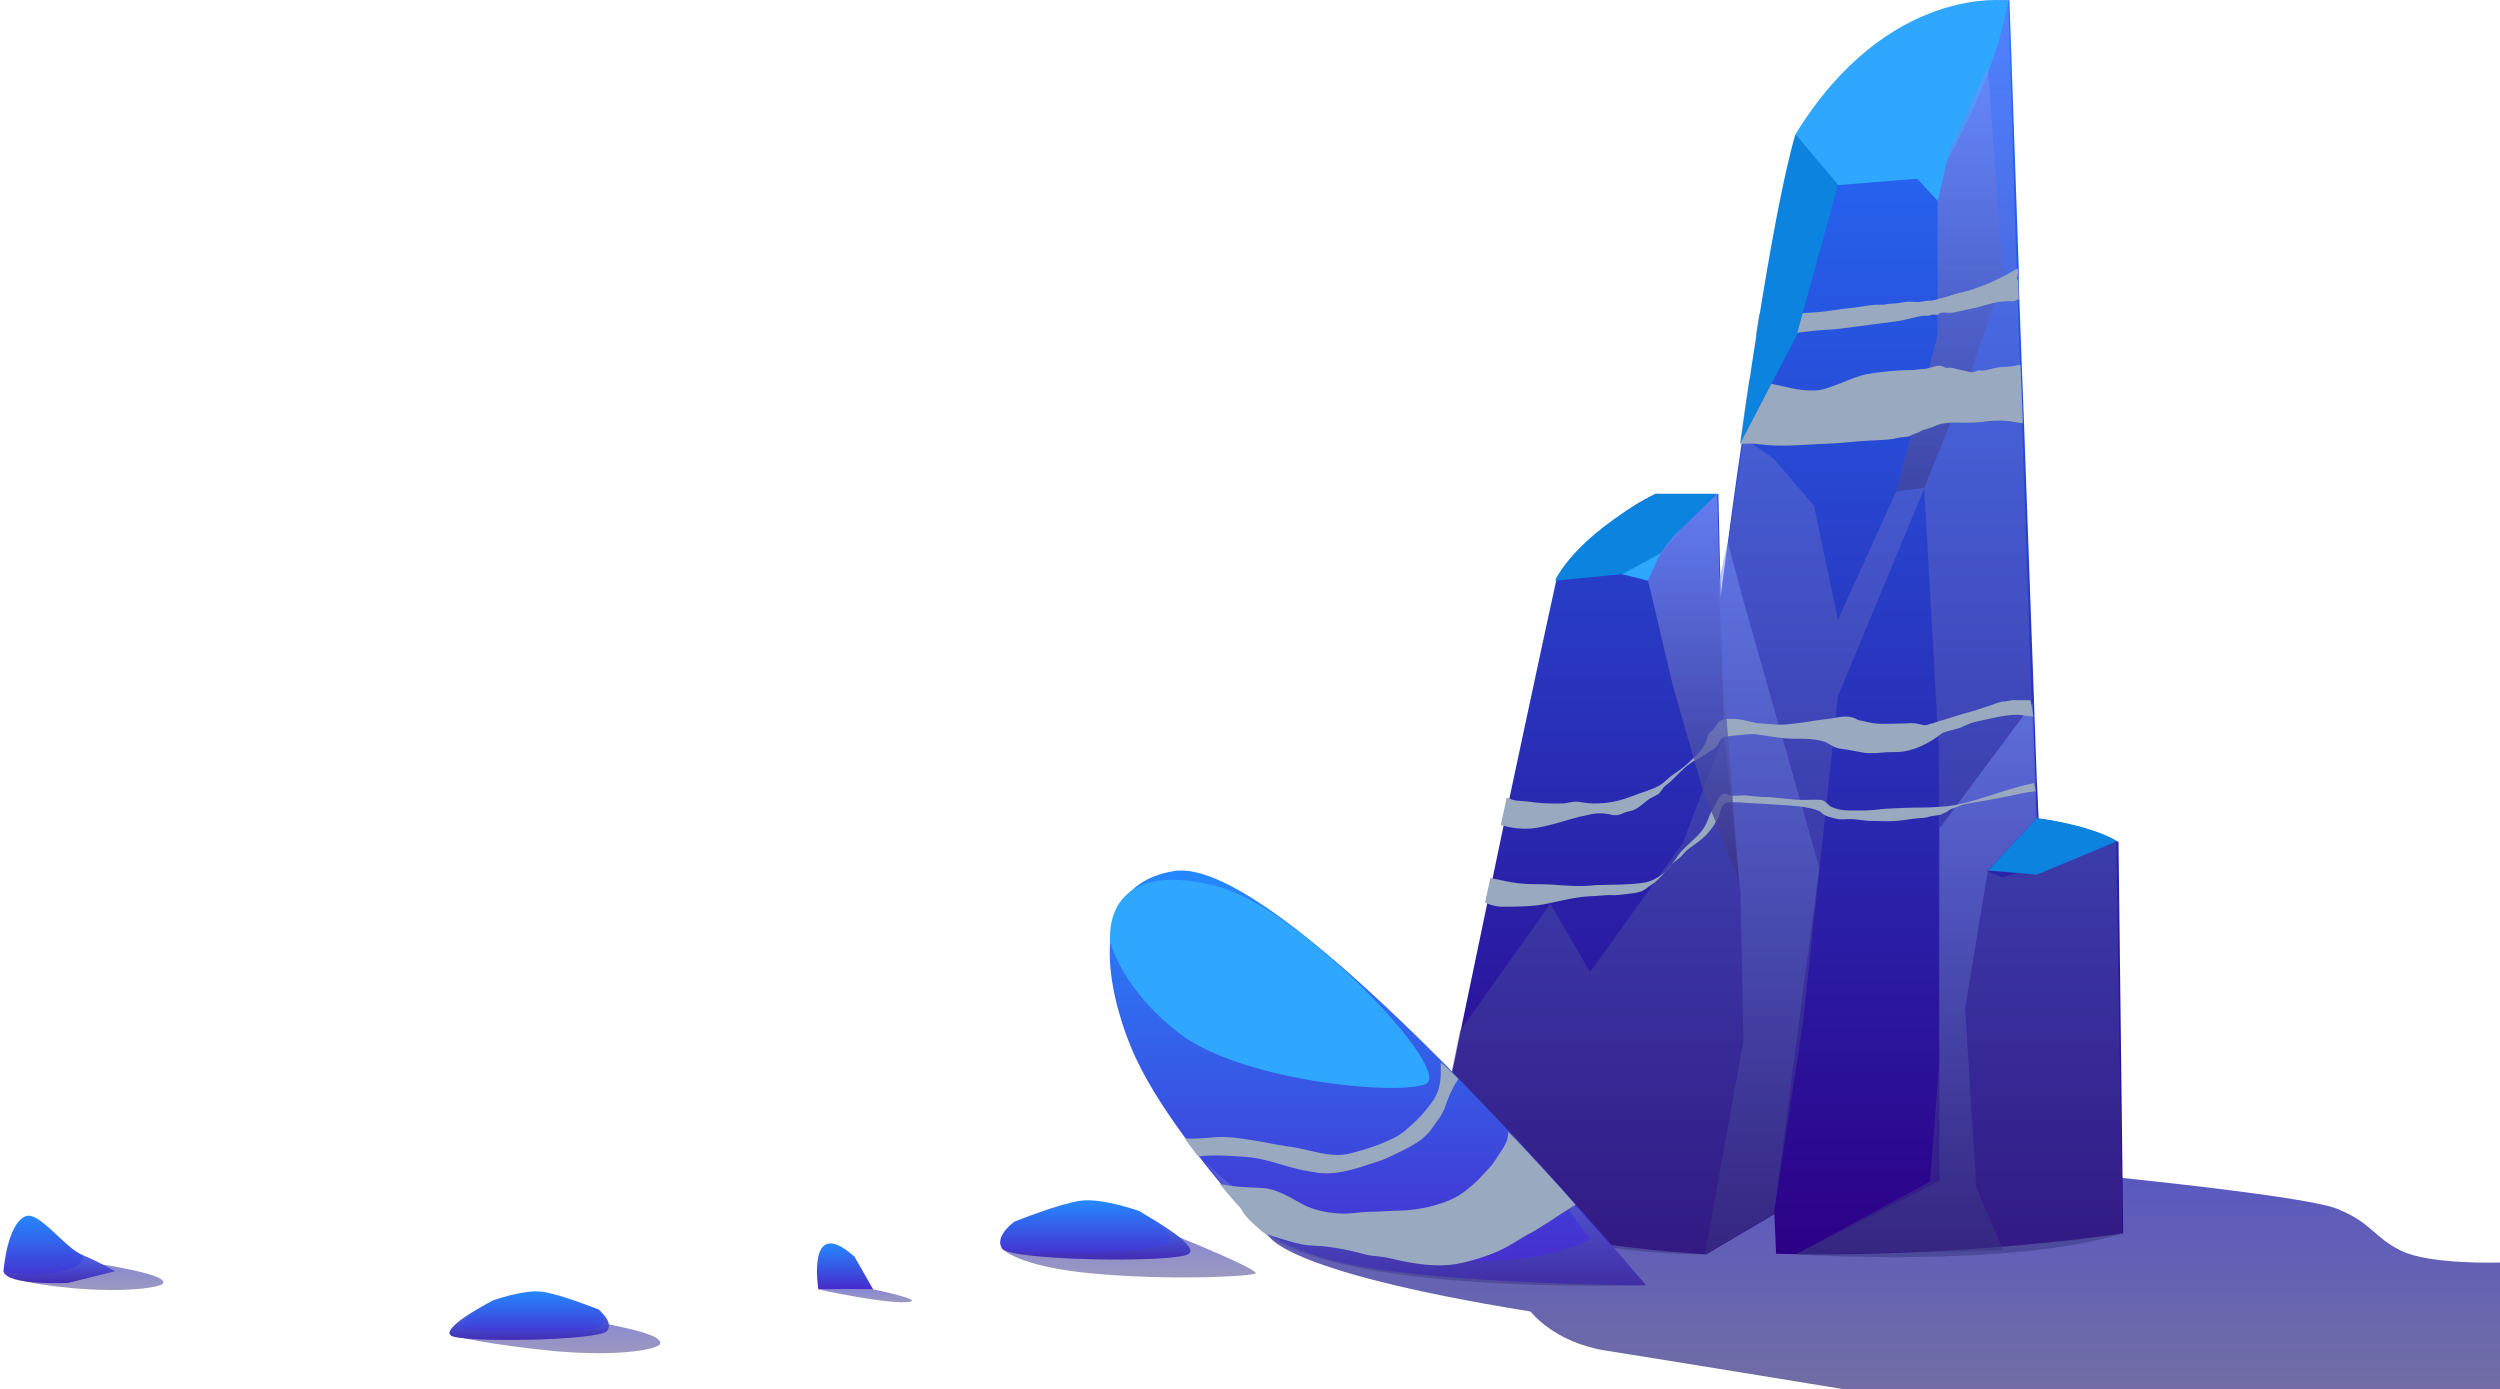 <svg width="100%" viewBox="0 0 709 394" fill="none" xmlns="http://www.w3.org/2000/svg">
<g style="mix-blend-mode:multiply" opacity="0.71">
<path fill-rule="evenodd" clip-rule="evenodd" d="M359.459 349.944C359.459 349.944 361.279 360.201 434.065 371.946C434.065 371.946 440.682 380.713 455.405 383.029C470.128 385.345 525.71 394.444 525.71 394.444H709V358.05C709 358.05 689.15 358.712 681.044 354.742C672.938 350.772 672.938 346.967 662.847 342.831C652.756 338.696 582.12 332.079 582.12 332.079L359.459 349.944Z" fill="url(#paint0_linear_1329_785)"/>
</g>
<path fill-rule="evenodd" clip-rule="evenodd" d="M602.136 349.779C602.136 349.779 555.818 356.892 503.709 355.569L503.213 344.32L483.858 355.734C483.858 355.734 459.872 354.411 434.562 349.614C424.636 347.794 414.711 345.313 405.778 342.17C405.282 342.004 404.785 341.839 404.289 341.673C404.289 341.673 406.44 331.252 409.583 315.04C410.575 310.739 411.402 305.776 412.56 300.648C415.207 287.414 418.516 272.03 421.824 255.984C422.32 253.668 422.817 251.352 423.313 249.036C424.305 244.073 425.463 238.945 426.456 233.982C426.952 231.335 427.614 228.854 428.11 226.207C432.907 203.875 437.539 181.874 441.344 164.669C441.344 164.669 453.585 147.134 469.797 140.021L478.234 143.33L487.332 140.021L487.994 169.632C487.994 169.632 490.31 150.277 493.949 125.629C494.776 119.839 495.603 113.553 496.596 107.433C497.258 103.462 497.754 99.327 498.415 95.357C498.746 93.372 499.077 91.386 499.408 89.236C502.551 69.385 506.19 50.361 509.499 38.12C509.499 38.12 542.584 0.072 569.879 0.072L572.526 76.498V78.98C572.526 78.98 572.526 78.98 572.526 79.145V79.807L572.691 84.935L573.353 102.966L574.014 120.17L576.827 198.251L576.992 203.379L577.654 221.741L577.819 224.553L578.15 232.162C578.15 232.162 591.715 233.817 600.813 238.779L602.136 349.779Z" fill="url(#paint1_linear_1329_785)"/>
<g style="mix-blend-mode:multiply" opacity="0.5">
<path fill-rule="evenodd" clip-rule="evenodd" d="M569.548 0.072L549.531 50.03V71.866V95.191L537.786 139.36L521.244 175.753L514.461 143.495L503.047 130.096L494.445 124.14L487.828 169.632L489.152 207.68L477.241 239.11L450.938 275.669L439.69 256.314L414.049 292.377L403.958 341.673C403.958 341.673 444.487 355.734 483.692 355.734L503.047 344.32L511.318 290.061L521.244 197.423L545.727 138.532L549.862 212.477V302.468L547.381 335.056L509.333 355.734C509.333 355.734 570.044 359.705 601.971 349.779L600.151 238.779L567.893 248.87L563.427 247.051L577.323 232.162L571.367 60.452L569.548 0.072Z" fill="url(#paint2_linear_1329_785)"/>
</g>
<path fill-rule="evenodd" clip-rule="evenodd" d="M509.168 38.12L521.244 52.512L549.531 50.196C549.531 50.196 565.247 24.886 569.548 0.238C569.548 0.072 535.47 -4.725 509.168 38.12Z" fill="#2FA7FE"/>
<path fill-rule="evenodd" clip-rule="evenodd" d="M577.653 231.997L563.758 246.885L577.653 248.043L600.317 238.614C600.317 238.614 595.023 234.478 577.653 231.997Z" fill="#0C83DE"/>
<path fill-rule="evenodd" clip-rule="evenodd" d="M487.001 140.021L477.075 149.781L466.653 162.188L441.013 164.669C441.013 164.669 445.975 152.593 469.466 140.021H487.001V140.021Z" fill="#0C83DE"/>
<g style="mix-blend-mode:multiply" opacity="0.5">
<path fill-rule="evenodd" clip-rule="evenodd" d="M488.986 207.68L493.618 253.337L494.445 295.189L483.527 355.735L503.047 344.32L515.95 246.058L494.28 169.798L489.979 153.751L487.498 164.669L488.986 207.68Z" fill="url(#paint3_linear_1329_785)"/>
</g>
<g style="mix-blend-mode:multiply" opacity="0.5">
<path fill-rule="evenodd" clip-rule="evenodd" d="M549.531 50.03V95.191L537.786 139.36L545.726 138.367L558.96 105.448L568.059 78.483L563.758 18.931L549.531 50.03Z" fill="url(#paint4_linear_1329_785)"/>
</g>
<g style="mix-blend-mode:multiply" opacity="0.5">
<path fill-rule="evenodd" clip-rule="evenodd" d="M563.758 246.885L557.306 285.925L560.449 336.71L568.059 354.576L509.333 355.734L550.027 334.891V275.669V234.974L576.495 199.408L577.653 231.997L563.758 246.885Z" fill="url(#paint5_linear_1329_785)"/>
</g>
<path fill-rule="evenodd" clip-rule="evenodd" d="M466.819 364.502C466.819 364.502 411.567 364.336 383.28 358.712C371.7 356.396 364.256 353.088 359.624 349.944C353.669 346.14 352.18 342.666 352.18 342.666C352.18 342.666 349.699 340.019 346.225 335.718C344.405 333.402 342.089 330.755 339.773 327.612C338.45 325.958 337.292 324.304 335.969 322.484C330.013 314.378 323.893 304.949 320.584 296.512C320.584 296.512 301.229 252.344 332.826 247.051C348.045 244.404 379.971 271.864 408.755 300.813C410.409 302.468 412.064 304.122 413.553 305.776C418.515 310.904 423.313 315.867 427.944 320.83C434.892 328.274 441.344 335.222 446.803 341.508C458.879 355.073 466.819 364.502 466.819 364.502Z" fill="url(#paint6_linear_1329_785)"/>
<path fill-rule="evenodd" clip-rule="evenodd" d="M314.794 266.736C314.794 266.736 317.606 280.136 334.645 293.204C351.684 306.273 395.687 310.904 404.289 307.431C412.725 303.957 368.557 257.307 345.067 251.352C321.577 245.231 314.463 255.487 314.794 266.736Z" fill="#2FA7FE"/>
<g style="mix-blend-mode:multiply" opacity="0.5">
<path fill-rule="evenodd" clip-rule="evenodd" d="M334.646 320.665C334.646 320.665 349.037 345.974 390.724 354.577C432.411 363.179 450.939 351.268 450.939 351.268L428.772 321.657L466.819 364.502C466.819 364.502 372.528 367.645 355.654 346.967L334.646 320.665Z" fill="url(#paint7_linear_1329_785)"/>
</g>
<g style="mix-blend-mode:soft-light">
<path fill-rule="evenodd" clip-rule="evenodd" d="M413.553 305.941C413.222 306.769 412.56 307.43 412.229 308.257C411.237 310.077 410.575 311.731 409.913 313.716C409.086 316.198 407.597 317.852 406.109 320.003C403.462 323.973 398.334 325.958 394.364 327.943C391.717 329.266 388.905 329.928 386.092 330.921C383.942 331.582 381.46 332.244 379.144 332.575C377.49 332.74 375.34 332.906 373.685 332.575C371.866 332.244 370.046 332.078 368.226 331.582C363.264 330.424 358.466 328.439 353.338 328.108C348.706 327.777 344.405 327.447 339.774 327.943C338.45 326.289 337.292 324.634 335.969 322.815C339.112 323.146 342.089 322.649 345.233 322.484C348.541 322.318 351.684 322.815 354.827 323.311C358.301 323.807 361.775 324.634 365.249 325.131C371.204 325.792 376.994 328.605 382.949 327.116C386.589 326.123 390.228 325.131 393.702 323.476C395.191 322.815 396.514 322.153 397.837 321.16C398.83 320.499 399.492 319.672 400.319 319.01C402.469 317.19 404.454 314.874 406.109 312.558C407.763 310.408 408.59 307.43 408.59 304.618C408.59 303.626 408.59 302.468 408.59 301.475V301.31C410.244 302.633 411.898 304.287 413.553 305.941Z" fill="#99A9BF"/>
</g>
<g style="mix-blend-mode:soft-light">
<path fill-rule="evenodd" clip-rule="evenodd" d="M446.802 341.673C444.321 343.162 441.84 344.816 439.358 346.47C437.373 347.628 435.388 349.117 433.238 350.11C430.922 351.433 428.771 352.922 426.455 354.08C422.154 356.23 417.191 357.719 412.56 358.546C408.093 359.208 403.296 358.712 398.995 357.885C396.844 357.554 394.859 356.892 392.709 356.561C390.889 356.23 388.904 356.23 387.084 355.734C383.61 354.742 380.136 354.08 376.662 353.584C374.347 353.253 371.865 353.418 369.384 352.922C366.737 352.426 364.256 351.599 361.609 350.771C360.782 350.606 360.12 350.275 359.293 349.944C353.338 346.14 351.849 342.666 351.849 342.666C351.849 342.666 349.367 340.019 345.894 335.718C346.555 335.883 347.052 336.049 347.713 336.049C350.856 336.71 354.33 336.71 357.473 336.876C361.94 337.041 365.414 339.357 369.384 341.508C372.858 343.327 376.497 343.989 380.302 344.155C383.114 344.32 385.926 343.658 388.738 343.658C391.551 343.658 394.528 343.327 397.341 343.327C402.138 343.162 407.762 342.004 412.229 339.853C416.199 337.868 419.507 334.394 422.32 331.251C423.643 329.928 424.47 328.274 425.628 326.62C426.29 325.627 427.117 324.304 427.448 323.146C427.613 322.649 427.613 321.822 427.779 320.995C434.892 328.439 441.343 335.387 446.802 341.673Z" fill="#99A9BF"/>
</g>
<g style="mix-blend-mode:soft-light">
<path fill-rule="evenodd" clip-rule="evenodd" d="M576.661 203.213C575.172 203.213 573.684 202.717 572.195 202.717C568.225 202.717 564.254 203.875 560.284 204.702C558.795 205.033 557.472 205.694 555.983 206.356C554.494 206.852 552.84 207.183 551.351 207.68C550.193 208.176 549.532 209.003 548.374 209.665C545.892 211.319 542.749 212.642 539.772 213.139C538.448 213.304 536.959 213.304 535.471 213.304C533.155 213.469 530.839 213.8 528.523 213.469C527.365 213.304 526.207 212.973 525.049 212.808C523.56 212.477 521.906 212.477 520.582 211.981C519.259 211.484 518.266 210.492 516.778 210.161C514.296 209.499 511.484 209.499 508.837 209.499C505.363 209.499 502.22 208.838 498.746 208.341C496.761 208.01 494.942 208.341 492.957 208.507C491.633 208.672 490.475 208.672 489.152 209.003C487.663 209.499 487.828 210.326 487.001 211.484C486.34 212.311 485.678 212.642 484.851 213.139C483.527 213.966 482.204 214.958 480.715 215.62C477.738 217.274 475.752 219.921 473.271 222.071C472.609 222.568 472.113 222.899 471.617 223.56C471.286 224.222 470.79 224.718 470.293 225.215C469.466 225.711 468.639 226.042 467.812 226.538C466.323 227.53 464.834 229.185 463.015 229.846C462.353 230.012 461.691 230.177 461.03 230.343C459.872 230.839 458.879 231.335 457.556 231.17C457.059 231.17 456.563 230.839 455.902 230.839C453.916 230.508 451.931 230.674 450.112 231.17C444.818 232.162 439.525 234.478 434.066 234.975C431.088 235.14 428.441 234.809 425.629 233.982C426.125 231.335 426.787 228.854 427.283 226.207C428.11 226.538 428.937 226.869 429.93 227.034C431.253 227.2 432.577 227.2 433.735 227.365C435.885 227.696 438.036 227.861 440.186 227.861C441.179 227.861 442.171 227.861 442.998 227.861C444.487 227.861 445.976 227.2 447.465 227.365C448.954 227.53 450.277 227.861 451.766 227.861C454.247 227.861 456.563 227.696 459.045 227.034C461.691 226.373 464.173 225.215 466.82 224.387C468.639 223.726 470.128 223.229 471.617 222.071C472.609 221.244 473.436 220.417 474.594 219.59C476.083 218.598 477.738 217.44 478.895 216.282C480.715 214.462 482.7 213.139 483.693 210.657C484.024 209.83 484.189 208.672 484.685 208.01C484.851 207.68 485.512 207.349 485.678 207.018C486.505 206.191 486.836 205.198 487.663 204.536C488.821 203.709 490.144 203.875 491.633 203.875C494.28 203.875 496.761 205.033 499.574 205.198C501.228 205.198 502.882 205.529 504.702 205.529C506.191 205.529 507.348 205.364 508.837 205.198C511.98 204.867 515.289 204.206 518.432 203.875C521.41 203.544 523.725 202.551 526.372 203.875C526.869 204.206 527.365 204.371 527.861 204.371C528.688 204.536 529.184 204.702 530.012 204.867C532.824 205.529 535.967 205.198 538.945 205.198C540.599 205.198 542.584 204.867 544.238 205.364C545.231 205.529 545.727 205.86 546.719 205.529C546.719 205.529 547.547 205.198 547.712 205.198C547.877 205.198 548.208 205.198 548.374 205.033C549.035 204.867 550.193 204.371 551.02 204.206C552.675 203.709 554.329 203.213 555.818 202.717C557.307 202.221 558.961 201.89 560.45 201.393C561.938 200.897 563.427 200.401 564.916 199.905C566.239 199.408 567.398 198.912 568.721 198.912C569.879 198.747 570.706 198.416 571.864 198.581C572.691 198.581 573.518 198.581 574.345 198.581C574.842 198.581 575.338 198.581 575.834 198.581L576.661 203.213Z" fill="#99A9BF"/>
</g>
<g style="mix-blend-mode:soft-light">
<path fill-rule="evenodd" clip-rule="evenodd" d="M465.992 250.359C468.473 250.028 470.624 248.705 472.444 247.051C471.12 248.54 469.797 250.028 467.977 251.186C467.315 251.517 466.985 252.014 466.323 252.344C465.165 253.171 463.014 253.337 461.691 253.502C460.037 253.668 458.383 253.999 456.563 253.833C454.743 253.833 452.924 254.164 451.104 254.164C447.134 254.329 443.329 255.322 439.359 256.149C435.058 257.142 430.426 257.142 425.959 257.142C424.305 257.142 422.651 256.645 421.162 255.984C421.658 253.668 422.155 251.352 422.651 249.036C422.651 249.036 422.651 249.036 422.816 249.036C425.463 249.532 427.944 250.194 430.757 250.525C433.9 250.856 436.877 250.69 440.02 250.856C444.156 251.186 448.292 251.517 452.427 251.021C456.894 250.856 461.526 251.021 465.992 250.359Z" fill="#99A9BF"/>
</g>
<path fill-rule="evenodd" clip-rule="evenodd" d="M472.443 246.885C473.105 246.223 473.767 245.562 474.428 244.9C473.767 245.727 473.105 246.389 472.443 246.885Z" fill="#99A9BF"/>
<g style="mix-blend-mode:soft-light">
<path fill-rule="evenodd" clip-rule="evenodd" d="M577.322 224.387C576.992 224.387 576.495 224.553 576.164 224.553C574.676 224.718 573.187 225.049 571.533 225.38C567.232 226.372 562.765 227.034 558.299 227.861C557.141 228.027 555.983 228.357 554.99 228.854C554.328 229.019 553.501 229.35 552.84 229.681C552.343 230.012 552.178 230.342 551.516 230.508C551.02 230.673 550.358 231.17 549.697 231.17C549.035 231.335 548.373 231.335 547.546 231.5C546.553 231.831 545.561 231.997 544.568 231.997C542.252 232.162 539.937 232.658 537.786 232.824C535.47 232.989 533.154 232.824 530.838 232.824C529.018 232.824 527.53 232.493 525.875 232.328C524.387 232.162 522.898 232.493 521.409 232.328C519.92 231.997 518.101 231.666 516.943 230.839C516.612 230.508 516.281 230.177 515.95 230.012C515.123 229.681 514.13 229.35 513.303 229.185C509.333 228.357 505.197 228.357 501.227 228.027C499.077 227.861 497.092 227.861 494.941 227.696C493.949 227.53 492.956 227.53 491.963 227.53C490.64 227.53 489.317 227.365 488.655 228.357C487.993 229.185 487.828 230.508 487.497 231.5C486.67 233.32 485.512 234.974 484.189 236.463C482.7 238.117 480.88 239.275 479.06 240.599C478.068 241.26 477.406 242.253 476.579 243.08C475.752 243.742 474.925 244.404 474.098 245.065C474.759 244.238 475.421 243.411 475.917 242.584C478.068 239.606 481.707 237.456 483.527 234.313C484.189 233.155 484.519 231.997 485.016 230.839C485.512 229.846 486.008 229.019 486.504 228.192C487.001 227.365 487.497 225.711 488.49 225.214C489.151 224.883 489.813 225.214 490.475 225.545C491.798 225.876 493.452 225.545 494.776 225.545C496.761 225.711 498.58 226.041 500.566 226.041C502.054 226.041 503.543 226.207 505.032 226.372C507.183 226.538 509.002 226.869 511.153 226.869C512.972 226.869 514.792 226.703 516.446 226.869C517.604 227.034 518.266 228.027 519.093 228.688C520.747 229.515 522.567 229.846 524.387 229.846C525.875 229.846 527.199 229.846 528.688 229.846C530.838 229.846 532.823 229.515 534.808 229.35C538.117 229.185 541.425 229.019 544.899 229.019C547.381 229.019 549.531 228.854 552.012 228.688C560.118 227.696 567.562 224.056 575.503 222.402C575.999 222.237 576.33 222.237 576.826 222.071L577.322 224.387Z" fill="#99A9BF"/>
</g>
<g style="mix-blend-mode:soft-light">
<path fill-rule="evenodd" clip-rule="evenodd" d="M572.36 79.807L572.525 84.935C572.36 84.935 572.029 84.935 571.864 85.1C571.533 85.266 571.367 85.431 570.871 85.431C570.54 85.431 569.879 85.431 569.548 85.431C566.405 85.431 563.427 86.424 560.449 87.251C558.961 87.582 557.306 87.913 555.817 88.243C554.825 88.409 553.832 88.74 552.84 88.74C552.178 88.74 551.02 88.574 550.358 88.74C550.028 88.74 549.862 89.071 549.531 89.236C549.035 89.401 548.539 89.071 548.043 89.236C547.546 89.236 547.215 89.567 546.719 89.567C546.223 89.567 545.727 89.567 545.23 89.567C542.914 89.898 540.598 90.725 538.282 91.056C532.823 91.717 527.364 92.544 521.905 93.206C519.259 93.537 516.612 93.537 513.965 93.868C510.326 94.199 506.852 94.86 503.047 95.026C501.227 95.026 499.573 95.191 497.919 95.191C498.25 93.206 498.581 91.221 498.912 89.071H504.536C508.01 89.071 511.318 88.74 514.792 88.574C517.935 88.409 521.078 87.747 524.221 87.416C526.703 87.251 529.35 86.589 531.831 86.424C532.658 86.424 533.485 86.424 534.312 86.424C535.139 86.258 535.967 86.093 536.794 86.093C538.117 86.093 539.275 85.762 540.598 85.597C542.087 85.431 543.411 85.762 544.734 85.597C545.727 85.431 546.388 85.266 547.381 85.266C548.042 85.266 548.704 85.1 549.2 84.935C549.697 84.769 550.358 84.604 551.02 84.439C552.509 84.108 553.998 83.446 555.487 83.115C557.306 82.784 559.291 82.123 561.111 81.461C563.427 80.634 565.743 79.641 567.893 78.483C568.721 78.153 569.548 77.656 570.375 77.16C570.706 76.995 571.367 76.498 571.864 76.333C571.864 76.333 572.029 76.333 572.194 76.168C572.36 76.829 572.36 77.491 572.194 78.153C572.194 78.483 572.029 78.649 572.029 78.814C572.029 78.814 572.029 78.814 572.029 78.98C572.194 79.311 572.194 79.476 572.36 79.807Z" fill="#99A9BF"/>
</g>
<g style="mix-blend-mode:soft-light">
<path fill-rule="evenodd" clip-rule="evenodd" d="M573.683 120.005C572.029 119.839 570.54 119.509 568.886 119.343C566.57 119.178 564.254 119.343 561.938 119.674C559.291 120.005 556.644 119.839 553.997 119.839C552.839 119.839 551.847 120.005 550.689 120.17C549.696 120.336 548.869 120.832 547.877 121.163C547.05 121.494 546.222 121.659 545.23 121.99C544.568 122.321 543.907 122.817 543.079 122.982C542.583 123.148 541.756 123.644 541.26 123.81C540.763 123.975 540.267 123.81 539.771 123.975C538.778 123.975 537.951 124.306 536.959 124.471C534.643 124.802 532.327 124.802 530.011 124.968C526.372 125.133 522.732 125.629 519.258 125.795C512.972 125.96 506.355 126.787 500.069 126.126C498.746 125.96 497.422 125.795 496.099 125.795C495.272 125.795 494.279 125.96 493.452 125.795C494.279 120.005 495.106 113.719 496.099 107.598C500.069 108.26 504.039 109.252 508.009 110.079C510.16 110.576 512.145 110.741 514.296 110.741C516.777 110.741 518.597 109.914 520.913 109.087C523.228 108.26 525.214 107.267 527.53 106.605C530.176 105.778 532.989 105.613 535.635 105.282C537.62 105.117 539.605 104.951 541.756 104.951C543.245 104.951 544.568 104.62 545.892 104.62C547.546 104.455 549.035 103.462 550.689 103.793C551.185 103.959 551.351 104.124 551.681 104.29C552.178 104.455 552.839 104.124 553.336 104.29C554.494 104.455 555.817 104.951 556.975 105.117C557.968 105.282 558.96 105.778 559.953 105.447C560.284 105.447 560.449 105.117 560.78 105.117C561.276 104.951 561.772 105.117 562.269 105.117C563.592 104.951 564.75 104.62 566.073 104.29C567.728 103.959 569.547 104.124 571.367 103.793C571.698 103.628 572.359 103.462 573.021 103.462L573.683 120.005Z" fill="#99A9BF"/>
</g>
<g style="mix-blend-mode:multiply" opacity="0.72">
<path fill-rule="evenodd" clip-rule="evenodd" d="M466.819 162.188L474.429 194.446L482.865 223.891L493.122 249.532L488.324 186.009L487.001 140.021L474.429 152.262L466.819 162.188Z" fill="url(#paint8_linear_1329_785)"/>
</g>
<path fill-rule="evenodd" clip-rule="evenodd" d="M460.037 162.85L470.955 156.895L467.316 164.669L460.037 162.85Z" fill="#2FA7FE"/>
<path fill-rule="evenodd" clip-rule="evenodd" d="M543.576 50.526L552.84 42.752L549.531 56.978L543.576 50.526Z" fill="#2FA7FE"/>
<path fill-rule="evenodd" clip-rule="evenodd" d="M521.244 52.346L509.499 95.191L493.618 125.629C493.618 125.629 502.22 61.775 509.168 38.12L521.244 52.346Z" fill="#0C83DE"/>
<g style="mix-blend-mode:multiply" opacity="0.5">
<path fill-rule="evenodd" clip-rule="evenodd" d="M127.865 378.728C127.865 378.728 138.452 381.375 157.476 383.195C176.335 384.849 187.087 382.533 187.253 381.044C187.418 379.556 184.771 377.736 168.229 374.758C151.686 371.45 127.865 378.728 127.865 378.728Z" fill="url(#paint9_linear_1329_785)"/>
</g>
<path fill-rule="evenodd" clip-rule="evenodd" d="M172.199 377.405C170.379 380.217 130.678 380.879 127.865 378.728C126.211 377.57 130.181 374.427 133.986 372.111C136.964 370.292 139.776 368.803 139.776 368.803C139.776 368.803 148.543 365.66 153.671 366.322C158.8 366.983 169.552 371.284 169.552 371.284C169.552 371.284 169.552 371.284 169.718 371.284C170.048 371.781 174.019 374.758 172.199 377.405Z" fill="url(#paint10_linear_1329_785)"/>
<path opacity="0.3" fill-rule="evenodd" clip-rule="evenodd" d="M172.199 377.405C170.379 380.217 130.678 380.879 127.865 378.728C126.211 377.57 130.181 374.427 133.986 372.111C133.986 372.111 130.843 375.089 130.843 376.412C130.843 377.901 165.582 378.232 169.552 376.412C173.192 374.758 170.048 371.78 169.552 371.284C170.048 371.78 174.019 374.758 172.199 377.405Z" fill="url(#paint11_linear_1329_785)"/>
<path opacity="0.5" fill-rule="evenodd" clip-rule="evenodd" d="M3.466 362.186C3.466 362.186 6.278 364.005 20.67 365.329C35.062 366.652 46.145 365.163 46.311 363.84C46.476 362.682 44.326 361.359 31.753 359.043C19.181 356.727 3.466 362.186 3.466 362.186Z" fill="url(#paint12_linear_1329_785)"/>
<path fill-rule="evenodd" clip-rule="evenodd" d="M32.58 360.532L19.181 363.84C19.181 363.84 1.977 364.667 0.984 360.532C0.984 360.532 1.977 347.298 7.105 344.982C10.91 343.162 18.023 353.584 23.317 355.9C28.445 358.05 32.58 360.532 32.58 360.532Z" fill="url(#paint13_linear_1329_785)"/>
<path opacity="0.3" fill-rule="evenodd" clip-rule="evenodd" d="M32.58 360.531L19.181 363.84C19.181 363.84 1.977 364.667 0.984 360.531C0.984 360.531 9.752 362.186 17.361 360.531C24.971 358.877 23.317 355.899 23.317 355.899C28.445 358.05 32.58 360.531 32.58 360.531Z" fill="url(#paint14_linear_1329_785)"/>
<g style="mix-blend-mode:multiply" opacity="0.5">
<path fill-rule="evenodd" clip-rule="evenodd" d="M284.19 354.08C284.19 354.08 288.326 359.208 310.162 361.193C331.998 363.178 353.999 362.02 355.985 361.193C357.97 360.366 334.149 350.771 334.149 350.771L284.19 354.08Z" fill="url(#paint15_linear_1329_785)"/>
</g>
<path fill-rule="evenodd" clip-rule="evenodd" d="M284.19 354.08C286.506 357.554 333.652 358.216 337.126 355.569C340.104 353.418 327.862 346.305 324.223 344.154C324.058 343.989 323.892 343.989 323.727 343.824C323.396 343.658 323.231 343.493 323.231 343.493C323.231 343.493 312.643 339.688 306.523 340.515C300.402 341.342 287.664 346.47 287.664 346.47C287.664 346.47 281.874 350.606 284.19 354.08Z" fill="url(#paint16_linear_1329_785)"/>
<g style="mix-blend-mode:multiply" opacity="0.3">
<path fill-rule="evenodd" clip-rule="evenodd" d="M284.19 354.08C286.506 357.554 333.652 358.215 337.126 355.569C340.104 353.418 327.862 346.305 324.223 344.154C326.87 345.809 333.818 350.11 331.171 352.426C327.862 355.238 292.296 356.561 284.19 354.08Z" fill="url(#paint17_linear_1329_785)"/>
</g>
<path fill-rule="evenodd" clip-rule="evenodd" d="M232.082 365.659C232.082 365.659 228.608 344.154 242.338 356.396L247.632 365.659H232.082Z" fill="url(#paint18_linear_1329_785)"/>
<g style="mix-blend-mode:multiply" opacity="0.5">
<path fill-rule="evenodd" clip-rule="evenodd" d="M232.082 365.66C232.082 365.66 249.948 369.63 256.896 369.299C263.843 368.968 247.632 365.66 247.632 365.66H232.082Z" fill="url(#paint19_linear_1329_785)"/>
</g>
<defs>
<linearGradient id="paint0_linear_1329_785" x1="534.337" y1="394.379" x2="534.337" y2="331.97" gradientUnits="userSpaceOnUse">
<stop stop-color="#38327F"/>
<stop offset="1" stop-color="#1513A7"/>
</linearGradient>
<linearGradient id="paint1_linear_1329_785" x1="502.998" y1="355.728" x2="502.998" y2="0.058" gradientUnits="userSpaceOnUse">
<stop stop-color="#2C0086"/>
<stop offset="1" stop-color="#2572FF"/>
</linearGradient>
<linearGradient id="paint2_linear_1329_785" x1="502.994" y1="356.484" x2="502.994" y2="0.064" gradientUnits="userSpaceOnUse">
<stop stop-color="#38327F"/>
<stop offset="1" stop-color="#7B93FF"/>
</linearGradient>
<linearGradient id="paint3_linear_1329_785" x1="499.815" y1="355.724" x2="499.815" y2="153.727" gradientUnits="userSpaceOnUse">
<stop stop-color="#38327F"/>
<stop offset="1" stop-color="#7B93FF"/>
</linearGradient>
<linearGradient id="paint4_linear_1329_785" x1="552.976" y1="139.399" x2="552.976" y2="18.986" gradientUnits="userSpaceOnUse">
<stop stop-color="#38327F"/>
<stop offset="1" stop-color="#7B93FF"/>
</linearGradient>
<linearGradient id="paint5_linear_1329_785" x1="543.518" y1="355.723" x2="543.518" y2="199.364" gradientUnits="userSpaceOnUse">
<stop stop-color="#38327F"/>
<stop offset="1" stop-color="#7B93FF"/>
</linearGradient>
<linearGradient id="paint6_linear_1329_785" x1="390.71" y1="364.487" x2="390.71" y2="246.964" gradientUnits="userSpaceOnUse">
<stop stop-color="#482ACC"/>
<stop offset="1" stop-color="#2588FF"/>
</linearGradient>
<linearGradient id="paint7_linear_1329_785" x1="400.696" y1="364.66" x2="400.696" y2="320.731" gradientUnits="userSpaceOnUse">
<stop stop-color="#38327F"/>
<stop offset="1" stop-color="#7B93FF"/>
</linearGradient>
<linearGradient id="paint8_linear_1329_785" x1="479.972" y1="249.604" x2="479.972" y2="139.992" gradientUnits="userSpaceOnUse">
<stop stop-color="#38327F"/>
<stop offset="1" stop-color="#7B93FF"/>
</linearGradient>
<linearGradient id="paint9_linear_1329_785" x1="157.518" y1="383.729" x2="157.518" y2="373.799" gradientUnits="userSpaceOnUse">
<stop stop-color="#38327F"/>
<stop offset="1" stop-color="#1513A7"/>
</linearGradient>
<linearGradient id="paint10_linear_1329_785" x1="150.053" y1="380.054" x2="150.053" y2="366.141" gradientUnits="userSpaceOnUse">
<stop stop-color="#482ACC"/>
<stop offset="1" stop-color="#2588FF"/>
</linearGradient>
<linearGradient id="paint11_linear_1329_785" x1="150.053" y1="380.053" x2="150.053" y2="371.303" gradientUnits="userSpaceOnUse">
<stop stop-color="#38327F"/>
<stop offset="1" stop-color="#7B93FF"/>
</linearGradient>
<linearGradient id="paint12_linear_1329_785" x1="24.945" y1="365.688" x2="24.945" y2="358.32" gradientUnits="userSpaceOnUse">
<stop stop-color="#38327F"/>
<stop offset="1" stop-color="#1513A7"/>
</linearGradient>
<linearGradient id="paint13_linear_1329_785" x1="16.766" y1="363.83" x2="16.766" y2="344.708" gradientUnits="userSpaceOnUse">
<stop stop-color="#482ACC"/>
<stop offset="1" stop-color="#2588FF"/>
</linearGradient>
<linearGradient id="paint14_linear_1329_785" x1="16.766" y1="363.83" x2="16.766" y2="355.842" gradientUnits="userSpaceOnUse">
<stop stop-color="#38327F"/>
<stop offset="1" stop-color="#7B93FF"/>
</linearGradient>
<linearGradient id="paint15_linear_1329_785" x1="320.076" y1="362.142" x2="320.076" y2="350.687" gradientUnits="userSpaceOnUse">
<stop stop-color="#38327F"/>
<stop offset="1" stop-color="#1513A7"/>
</linearGradient>
<linearGradient id="paint16_linear_1329_785" x1="310.552" y1="357.142" x2="310.552" y2="340.542" gradientUnits="userSpaceOnUse">
<stop stop-color="#482ACC"/>
<stop offset="1" stop-color="#2588FF"/>
</linearGradient>
<linearGradient id="paint17_linear_1329_785" x1="310.817" y1="357.142" x2="310.817" y2="344.231" gradientUnits="userSpaceOnUse">
<stop stop-color="#38327F"/>
<stop offset="1" stop-color="#7B93FF"/>
</linearGradient>
<linearGradient id="paint18_linear_1329_785" x1="239.715" y1="365.681" x2="239.715" y2="352.67" gradientUnits="userSpaceOnUse">
<stop stop-color="#482ACC"/>
<stop offset="1" stop-color="#2588FF"/>
</linearGradient>
<linearGradient id="paint19_linear_1329_785" x1="245.395" y1="369.406" x2="245.395" y2="365.681" gradientUnits="userSpaceOnUse">
<stop stop-color="#38327F"/>
<stop offset="1" stop-color="#1513A7"/>
</linearGradient>
</defs>
</svg>
